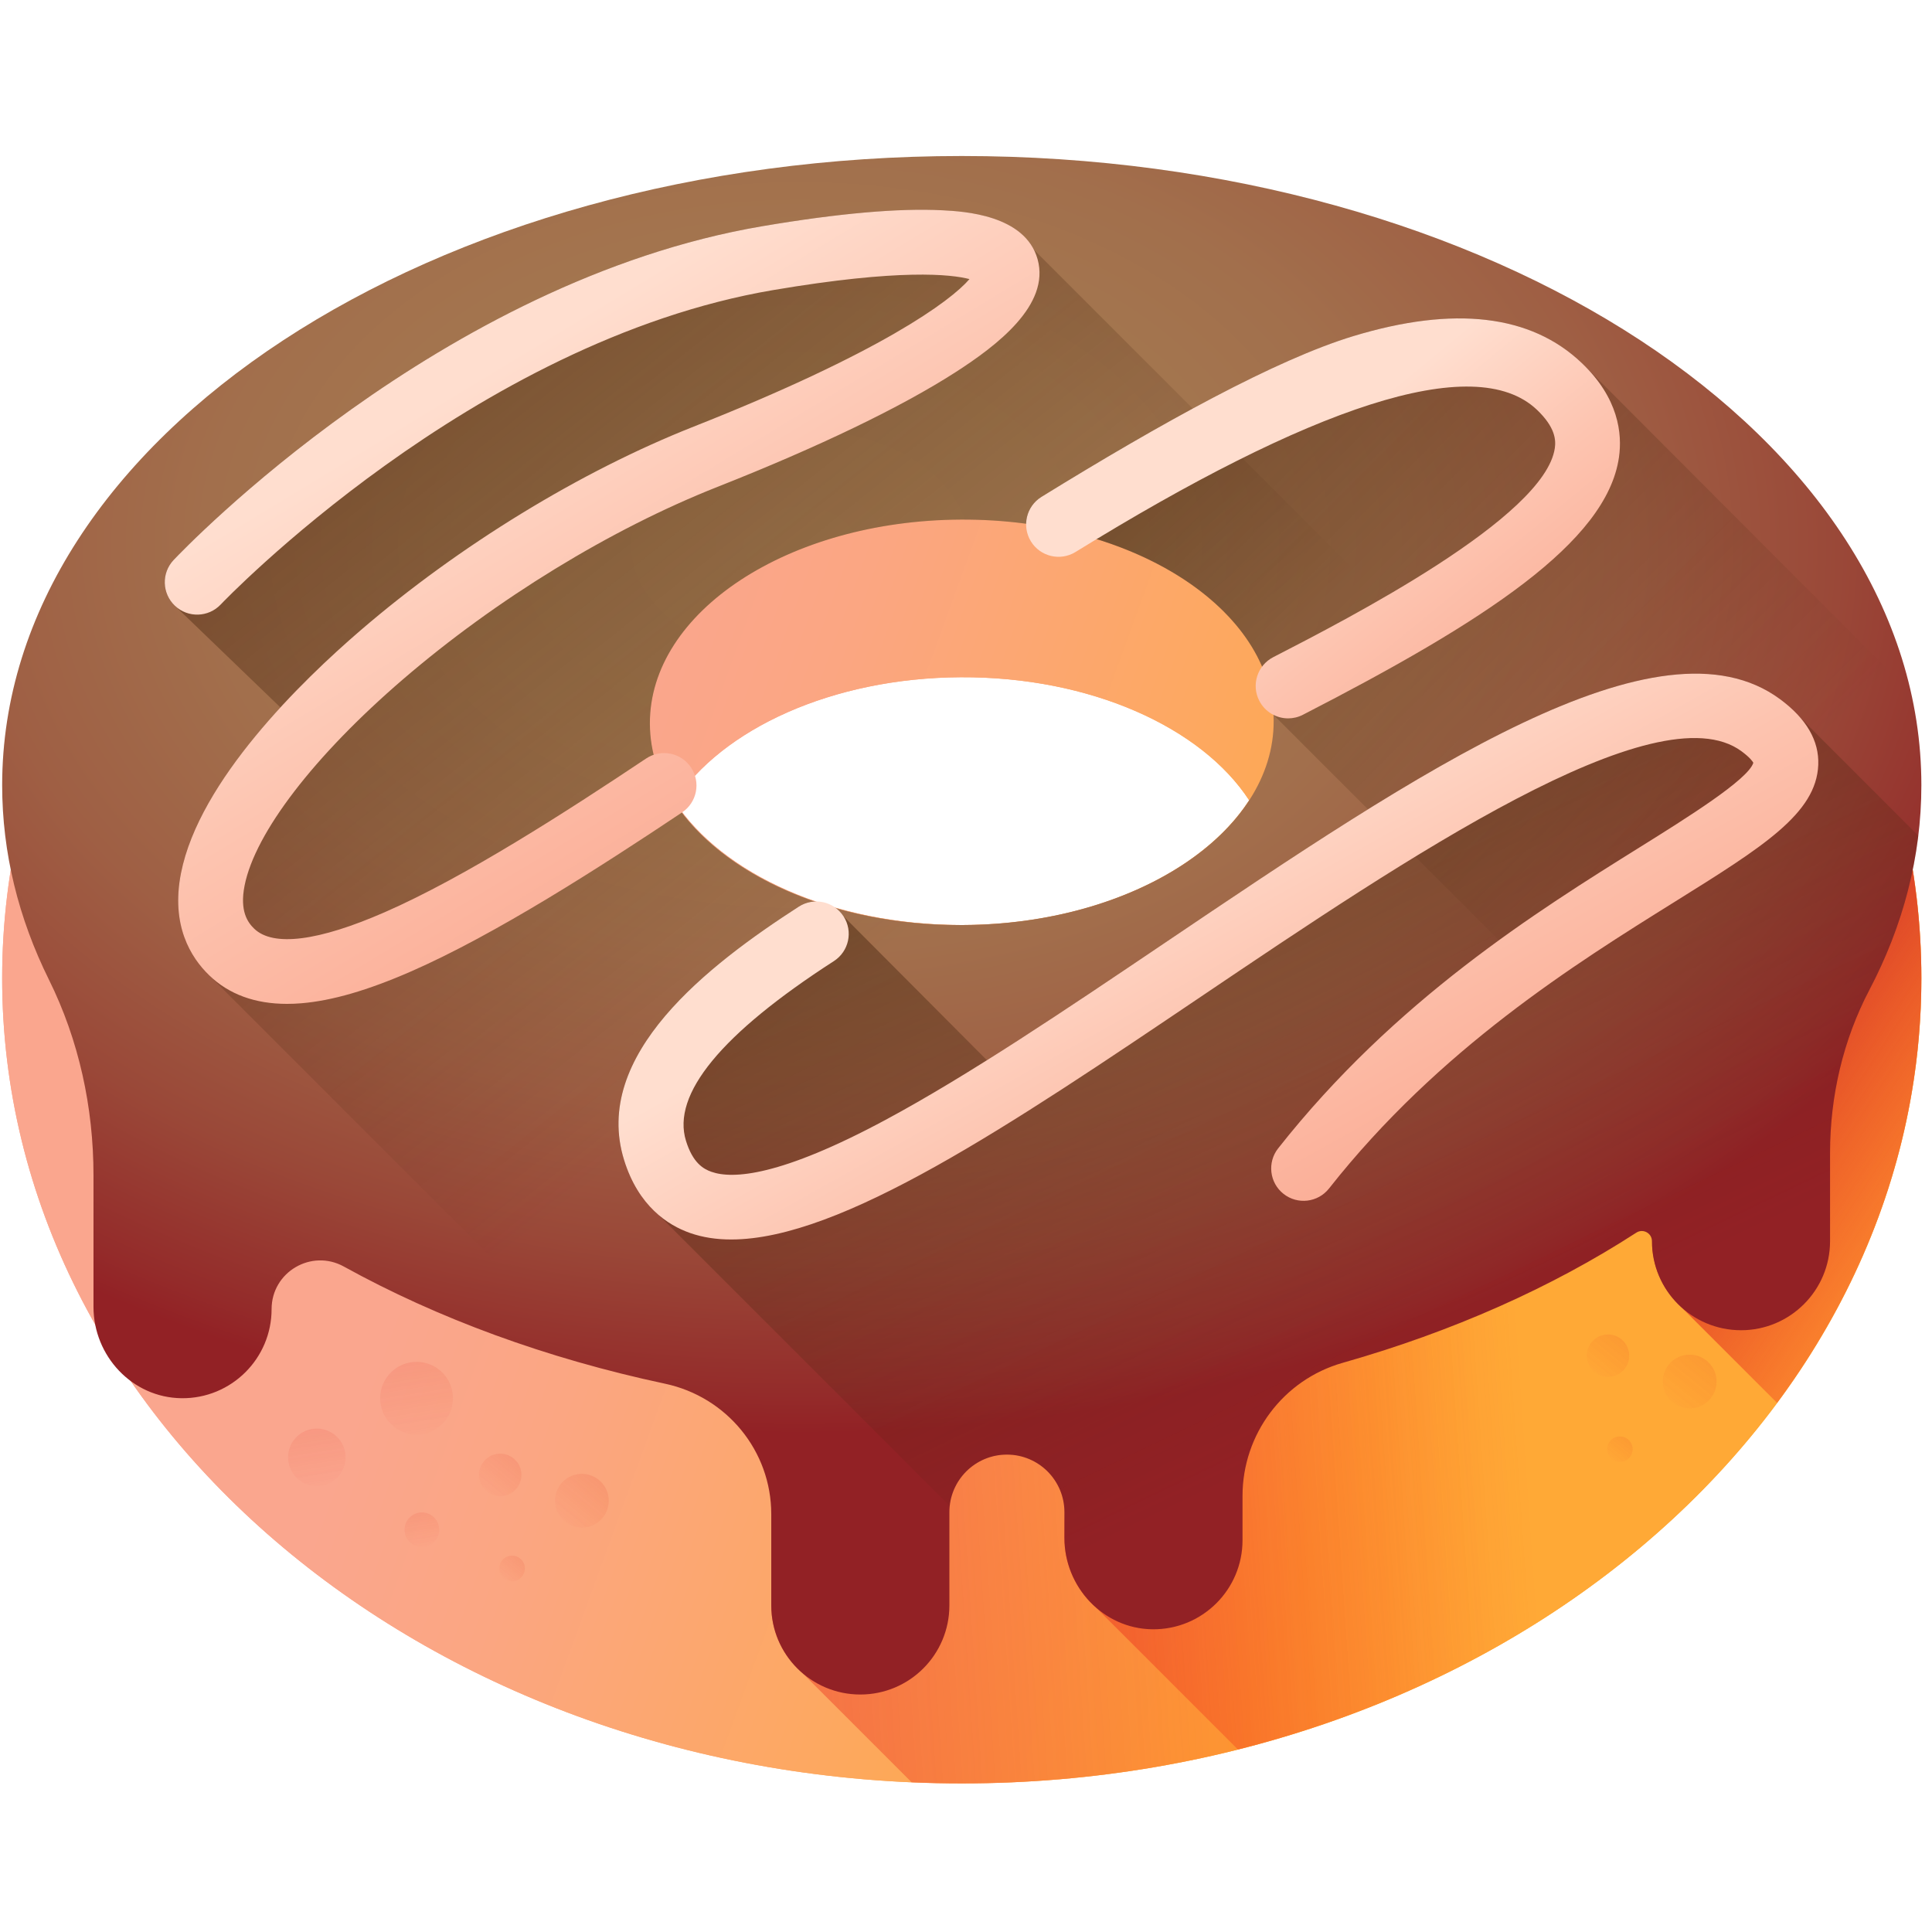 <svg width="151" height="151" viewBox="0 0 151 151" fill="none" xmlns="http://www.w3.org/2000/svg">
<g clip-path="url(#clip0_343_7557)">
<path d="M75.169 13.521C33.75 13.521 0.169 41.696 0.169 76.454C0.169 111.213 33.75 139.387 75.169 139.387C116.589 139.387 150.169 111.213 150.169 76.454C150.169 41.696 116.589 13.521 75.169 13.521ZM75.389 40.613C75.303 40.613 75.217 40.61 75.13 40.61C75.143 40.61 75.156 40.61 75.169 40.61C75.243 40.61 75.316 40.613 75.389 40.613ZM75.169 72.299C65.087 72.299 56.437 68.321 52.727 62.648C56.425 56.981 65.035 52.981 75.091 52.931C85.221 52.881 93.924 56.854 97.633 62.551C93.94 68.248 85.279 72.299 75.169 72.299Z" fill="url(#paint0_linear_343_7557)"/>
<path d="M75.169 13.521C33.75 13.521 0.169 41.696 0.169 76.454C0.169 111.213 33.75 139.387 75.169 139.387C116.589 139.387 150.169 111.213 150.169 76.454C150.169 41.696 116.589 13.521 75.169 13.521ZM75.389 40.613C75.303 40.613 75.217 40.61 75.13 40.61C75.143 40.61 75.156 40.61 75.169 40.61C75.243 40.61 75.316 40.613 75.389 40.613ZM75.169 72.299C65.087 72.299 56.437 68.321 52.727 62.648C56.425 56.981 65.035 52.981 75.091 52.931C85.221 52.881 93.924 56.854 97.633 62.551C93.94 68.248 85.279 72.299 75.169 72.299Z" fill="url(#paint1_linear_343_7557)"/>
<path d="M150.169 76.454H109.303C82.228 76.454 60.28 98.403 60.28 125.477C60.28 127.58 61.217 129.461 62.69 130.738L71.255 139.302C72.551 139.358 73.856 139.387 75.169 139.387C116.589 139.387 150.169 111.212 150.169 76.454Z" fill="url(#paint2_linear_343_7557)"/>
<path d="M150.169 76.454H126.937C102.777 76.454 83.191 96.04 83.191 120.2C83.191 122.352 84.146 124.32 85.661 125.642L96.755 136.737C127.653 128.957 150.169 104.915 150.169 76.454Z" fill="url(#paint3_linear_343_7557)"/>
<path d="M150.169 76.454C150.169 59.476 142.155 44.072 129.131 32.752V97.389C129.233 99.271 130.084 100.952 131.389 102.145L138.894 109.649C146.038 100.012 150.169 88.639 150.169 76.454Z" fill="url(#paint4_linear_343_7557)"/>
<path d="M150.169 61.369C150.169 34.209 116.589 12.193 75.169 12.193C33.75 12.193 0.169 34.208 0.169 61.369C0.169 66.673 1.452 71.78 3.823 76.566C6.173 81.308 7.307 86.56 7.307 91.853V102.139C7.307 105.981 10.341 109.235 14.183 109.281C16.138 109.305 17.91 108.52 19.188 107.242C20.447 105.983 21.227 104.241 21.227 102.32C21.227 99.42 24.337 97.588 26.874 98.99C34.181 103.027 42.679 106.165 51.974 108.146C56.804 109.175 60.28 113.404 60.28 118.342V125.478C60.28 129.323 63.397 132.439 67.239 132.439C69.16 132.439 70.902 131.659 72.162 130.4C73.421 129.141 74.201 127.399 74.201 125.478V118.185C74.201 115.703 76.213 113.688 78.698 113.688C79.937 113.688 81.061 114.191 81.875 115.005C82.689 115.822 83.192 116.943 83.192 118.185V120.199C83.192 124.04 86.226 127.294 90.067 127.341C92.022 127.364 93.794 126.58 95.073 125.302C96.332 124.043 97.112 122.304 97.112 120.379V116.919C97.112 112.094 100.299 107.833 104.94 106.515C113.546 104.072 121.315 100.603 127.889 96.342C128.417 96 129.112 96.38 129.112 97.009C129.112 100.851 132.228 103.967 136.074 103.967C137.995 103.967 139.734 103.187 140.993 101.928C142.252 100.669 143.032 98.93 143.032 97.009V90.128C143.032 85.692 144.044 81.297 146.106 77.369C148.738 72.353 150.169 66.971 150.169 61.369ZM75.091 40.61C88.555 40.543 99.502 47.583 99.546 56.334C99.589 65.085 88.712 72.232 75.248 72.299C61.784 72.366 50.837 65.326 50.793 56.575C50.75 47.824 61.627 40.676 75.091 40.61Z" fill="url(#paint5_radial_343_7557)"/>
<g opacity="0.6">
<g opacity="0.6">
<path opacity="0.6" d="M32.558 112.13C34.13 112.13 35.404 110.856 35.404 109.284C35.404 107.713 34.13 106.438 32.558 106.438C30.986 106.438 29.712 107.713 29.712 109.284C29.712 110.856 30.986 112.13 32.558 112.13Z" fill="url(#paint6_linear_343_7557)"/>
<path opacity="0.6" d="M24.762 116.148C26.003 116.148 27.009 115.142 27.009 113.901C27.009 112.66 26.003 111.654 24.762 111.654C23.521 111.654 22.516 112.66 22.516 113.901C22.516 115.142 23.521 116.148 24.762 116.148Z" fill="url(#paint7_linear_343_7557)"/>
<path opacity="0.6" d="M32.974 120.916C33.722 120.916 34.328 120.31 34.328 119.562C34.328 118.814 33.722 118.208 32.974 118.208C32.225 118.208 31.619 118.814 31.619 119.562C31.619 120.31 32.225 120.916 32.974 120.916Z" fill="url(#paint8_linear_343_7557)"/>
</g>
<g opacity="0.6">
<path opacity="0.6" d="M45.476 119.397C46.637 119.397 47.579 118.456 47.579 117.294C47.579 116.133 46.637 115.192 45.476 115.192C44.315 115.192 43.373 116.133 43.373 117.294C43.373 118.456 44.315 119.397 45.476 119.397Z" fill="url(#paint9_linear_343_7557)"/>
<path opacity="0.6" d="M39.093 116.936C40.01 116.936 40.754 116.192 40.754 115.275C40.754 114.358 40.01 113.615 39.093 113.615C38.176 113.615 37.433 114.358 37.433 115.275C37.433 116.192 38.176 116.936 39.093 116.936Z" fill="url(#paint10_linear_343_7557)"/>
<path opacity="0.6" d="M40.021 123.587C40.574 123.587 41.022 123.139 41.022 122.586C41.022 122.033 40.574 121.585 40.021 121.585C39.468 121.585 39.02 122.033 39.02 122.586C39.02 123.139 39.468 123.587 40.021 123.587Z" fill="url(#paint11_linear_343_7557)"/>
</g>
<g opacity="0.6">
<path opacity="0.6" d="M132.059 110.081C133.22 110.081 134.162 109.139 134.162 107.978C134.162 106.816 133.22 105.875 132.059 105.875C130.898 105.875 129.956 106.816 129.956 107.978C129.956 109.139 130.898 110.081 132.059 110.081Z" fill="url(#paint12_linear_343_7557)"/>
<path opacity="0.6" d="M125.676 107.619C126.593 107.619 127.336 106.876 127.336 105.959C127.336 105.042 126.593 104.298 125.676 104.298C124.759 104.298 124.016 105.042 124.016 105.959C124.016 106.876 124.759 107.619 125.676 107.619Z" fill="url(#paint13_linear_343_7557)"/>
<path opacity="0.6" d="M126.603 114.27C127.156 114.27 127.604 113.822 127.604 113.27C127.604 112.717 127.156 112.269 126.603 112.269C126.051 112.269 125.603 112.717 125.603 113.27C125.603 113.822 126.051 114.27 126.603 114.27Z" fill="url(#paint14_linear_343_7557)"/>
</g>
</g>
<path d="M80.799 19.509C79.387 16.74 75.153 16.514 73.685 16.436C70.258 16.254 65.516 16.673 59.589 17.678C34.436 21.944 14.41 42.877 13.569 43.766C12.609 44.783 12.654 46.385 13.67 47.346L21.918 55.292C18.385 59.138 15.026 63.786 14.147 68.235C13.341 72.312 14.902 74.834 16.355 76.232L47.104 106.981C48.701 107.404 50.325 107.794 51.975 108.146C56.805 109.175 60.281 113.404 60.281 118.342V120.158L71.269 131.147C71.586 130.921 71.887 130.675 72.162 130.4C73.421 129.141 74.201 127.399 74.201 125.478V118.185C74.201 115.703 76.213 113.688 78.698 113.688C79.937 113.688 81.061 114.191 81.875 115.005C82.689 115.822 83.192 116.943 83.192 118.185V120.199C83.192 124.041 86.226 127.294 90.067 127.341C92.023 127.364 93.795 126.58 95.073 125.302C96.332 124.043 97.112 122.304 97.112 120.379V116.919C97.112 112.094 100.299 107.833 104.94 106.515C113.546 104.072 121.315 100.603 127.889 96.342C128.417 96 129.112 96.38 129.112 97.009C129.112 100.851 132.228 103.967 136.074 103.967C137.995 103.967 139.734 103.187 140.993 101.928C142.253 100.669 143.033 98.93 143.033 97.009V90.128C143.033 87.62 143.357 85.125 144.01 82.72L80.799 19.509ZM75.248 72.299C61.784 72.365 50.837 65.326 50.793 56.575C50.75 47.824 61.627 40.676 75.091 40.61C88.555 40.543 99.502 47.582 99.546 56.334C99.589 65.085 88.713 72.232 75.248 72.299Z" fill="url(#paint15_linear_343_7557)"/>
<path d="M22.432 78.46C19.934 78.461 17.893 77.713 16.355 76.232C14.903 74.834 13.341 72.312 14.147 68.235C15.576 61.005 23.555 53.245 28.184 49.263C35.886 42.637 45.374 36.834 54.218 33.342C68.802 27.582 74.291 23.541 75.772 21.813C74.343 21.441 70.367 20.987 60.436 22.671C36.936 26.656 17.445 47.039 17.251 47.245C16.29 48.261 14.688 48.306 13.671 47.346C12.655 46.385 12.609 44.783 13.57 43.766C14.41 42.877 34.436 21.944 59.59 17.678C65.517 16.673 70.259 16.254 73.685 16.436C75.278 16.52 80.123 16.776 81.095 20.261C82.092 23.835 77.917 27.009 74.69 29.085C70.434 31.823 63.999 34.924 56.079 38.052C47.74 41.345 38.777 46.831 31.487 53.102C24.556 59.064 19.931 65.089 19.116 69.217C18.722 71.207 19.357 72.092 19.868 72.584C21.351 74.011 24.879 73.566 30.072 71.295C36.336 68.557 44.277 63.438 50.496 59.285C51.659 58.508 53.231 58.821 54.008 59.984C54.785 61.147 54.472 62.72 53.309 63.496C46.916 67.766 38.728 73.038 32.1 75.936C28.741 77.404 25.946 78.214 23.555 78.413C23.171 78.445 22.797 78.46 22.432 78.46Z" fill="url(#paint16_linear_343_7557)"/>
<path d="M150.17 61.369C150.17 66.97 148.738 72.352 146.105 77.369C144.045 81.295 143.032 85.691 143.032 90.128V97.009C143.032 97.721 142.924 98.413 142.722 99.061L99.533 55.872C99.171 48.465 90.994 42.377 80.2 40.936C80.221 40.105 80.642 39.299 81.402 38.832C90.815 33.025 99.735 28.103 105.772 26.273C113.649 23.882 119.655 24.584 123.622 28.366L149.363 54.15C149.893 56.507 150.17 58.914 150.17 61.369Z" fill="url(#paint17_linear_343_7557)"/>
<path d="M100.676 56.146C99.757 56.146 98.871 55.644 98.422 54.771C97.782 53.528 98.272 52.001 99.516 51.361C105.32 48.376 120.738 40.448 121.521 35.023C121.611 34.396 121.565 33.404 120.127 32.032C115.224 27.359 102.268 31.912 84.06 43.142C82.87 43.876 81.31 43.506 80.575 42.316C79.842 41.126 80.211 39.565 81.402 38.831C90.814 33.026 99.733 28.103 105.77 26.271C113.65 23.881 119.655 24.586 123.621 28.367C126.51 31.122 126.8 33.901 126.533 35.746C125.574 42.395 115.965 48.597 101.832 55.865C101.462 56.056 101.066 56.146 100.676 56.146Z" fill="url(#paint18_linear_343_7557)"/>
<path d="M149.928 65.314L140.731 56.116C140.3 55.61 139.769 55.123 139.138 54.655C129.668 47.635 110.926 60.277 91.085 73.661C86.233 76.934 81.547 80.095 77.15 82.855C77.128 82.841 77.106 82.827 77.083 82.814C77.063 82.779 65.951 71.65 65.929 71.616C65.767 71.365 65.567 71.154 65.343 70.983C64.775 70.821 64.216 70.65 63.672 70.462C63.244 70.483 62.815 70.612 62.429 70.861C55.346 75.431 46.226 82.457 48.78 90.674C49.417 92.724 50.436 94.085 51.515 94.992L74.227 117.704C74.467 115.448 76.375 113.687 78.698 113.687C79.937 113.687 81.061 114.19 81.875 115.004C82.688 115.821 83.191 116.942 83.191 118.185V120.199C83.191 124.04 86.226 127.294 90.067 127.34C92.022 127.364 93.794 126.58 95.073 125.302C96.332 124.042 97.112 122.303 97.112 120.379V116.919C97.112 112.094 100.299 107.832 104.94 106.515C113.545 104.072 121.315 100.602 127.889 96.341C128.417 95.999 129.112 96.379 129.112 97.008C129.112 100.85 132.228 103.967 136.074 103.967C137.995 103.967 139.733 103.187 140.993 101.928C142.252 100.668 143.032 98.93 143.032 97.009V90.127C143.032 85.691 144.044 81.297 146.106 77.369C148.114 73.542 149.42 69.502 149.928 65.314Z" fill="url(#paint19_linear_343_7557)"/>
<path d="M57.154 96.875C55.99 96.876 54.913 96.712 53.927 96.365C52.197 95.757 49.9 94.276 48.78 90.674C46.225 82.456 55.346 75.431 62.429 70.861C63.603 70.103 65.171 70.441 65.929 71.616C66.688 72.791 66.35 74.358 65.174 75.117C56.371 80.796 52.483 85.525 53.616 89.17C54.147 90.879 54.959 91.36 55.607 91.587C57.275 92.173 60.991 91.944 69.222 87.52C75.709 84.034 83.178 78.995 91.086 73.661C110.926 60.277 129.668 47.635 139.138 54.655C141.186 56.172 142.186 57.898 142.11 59.782C141.958 63.58 137.795 66.177 130.9 70.478C123.126 75.327 112.48 81.969 103.873 92.889C103.007 93.987 101.416 94.176 100.317 93.31C99.219 92.444 99.031 90.852 99.896 89.754C109.05 78.14 120.129 71.228 128.219 66.182C131.785 63.957 136.649 60.922 137.037 59.615C136.978 59.507 136.769 59.203 136.122 58.724C129.529 53.837 109.784 67.157 93.918 77.859C78.923 87.975 65.728 96.874 57.154 96.875Z" fill="url(#paint20_linear_343_7557)"/>
</g>
<defs>
<linearGradient id="paint0_linear_343_7557" x1="44.198" y1="65.178" x2="113.749" y2="90.5" gradientUnits="userSpaceOnUse">
<stop stop-color="#FAA68E"/>
<stop offset="0.206" stop-color="#FBA682"/>
<stop offset="0.581" stop-color="#FDA861"/>
<stop offset="1" stop-color="#FFA936"/>
</linearGradient>
<linearGradient id="paint1_linear_343_7557" x1="44.198" y1="65.178" x2="113.749" y2="90.5" gradientUnits="userSpaceOnUse">
<stop stop-color="#FAA68E"/>
<stop offset="0.206" stop-color="#FBA682"/>
<stop offset="0.581" stop-color="#FDA861"/>
<stop offset="1" stop-color="#FFA936"/>
</linearGradient>
<linearGradient id="paint2_linear_343_7557" x1="114.8" y1="106.445" x2="-15.298" y2="115.223" gradientUnits="userSpaceOnUse">
<stop stop-color="#F82814" stop-opacity="0"/>
<stop offset="0.245" stop-color="#F12817" stop-opacity="0.245"/>
<stop offset="0.605" stop-color="#DD2820" stop-opacity="0.605"/>
<stop offset="1" stop-color="#C0272D"/>
</linearGradient>
<linearGradient id="paint3_linear_343_7557" x1="118.812" y1="106.055" x2="41.383" y2="111.457" gradientUnits="userSpaceOnUse">
<stop stop-color="#F82814" stop-opacity="0"/>
<stop offset="0.245" stop-color="#F12817" stop-opacity="0.245"/>
<stop offset="0.605" stop-color="#DD2820" stop-opacity="0.605"/>
<stop offset="1" stop-color="#C0272D"/>
</linearGradient>
<linearGradient id="paint4_linear_343_7557" x1="163.834" y1="90.77" x2="136.824" y2="73.045" gradientUnits="userSpaceOnUse">
<stop stop-color="#F82814" stop-opacity="0"/>
<stop offset="0.245" stop-color="#F12817" stop-opacity="0.245"/>
<stop offset="0.605" stop-color="#DD2820" stop-opacity="0.605"/>
<stop offset="1" stop-color="#C0272D"/>
</linearGradient>
<radialGradient id="paint5_radial_343_7557" cx="0" cy="0" r="1" gradientUnits="userSpaceOnUse" gradientTransform="translate(62.677 42.711) scale(100.275 69.19)">
<stop stop-color="#A57C52"/>
<stop offset="0.26" stop-color="#A47950"/>
<stop offset="0.458" stop-color="#A26F4C"/>
<stop offset="0.636" stop-color="#9F5F44"/>
<stop offset="0.801" stop-color="#9A4838"/>
<stop offset="0.957" stop-color="#942B2A"/>
<stop offset="1" stop-color="#922125"/>
</radialGradient>
<linearGradient id="paint6_linear_343_7557" x1="32.658" y1="113.306" x2="30.567" y2="99.999" gradientUnits="userSpaceOnUse">
<stop stop-color="#F82814" stop-opacity="0"/>
<stop offset="0.245" stop-color="#F12817" stop-opacity="0.245"/>
<stop offset="0.605" stop-color="#DD2820" stop-opacity="0.605"/>
<stop offset="1" stop-color="#C0272D"/>
</linearGradient>
<linearGradient id="paint7_linear_343_7557" x1="24.719" y1="117.017" x2="23.068" y2="106.512" gradientUnits="userSpaceOnUse">
<stop stop-color="#F82814" stop-opacity="0"/>
<stop offset="0.245" stop-color="#F12817" stop-opacity="0.245"/>
<stop offset="0.605" stop-color="#DD2820" stop-opacity="0.605"/>
<stop offset="1" stop-color="#C0272D"/>
</linearGradient>
<linearGradient id="paint8_linear_343_7557" x1="32.716" y1="121.34" x2="31.721" y2="115.007" gradientUnits="userSpaceOnUse">
<stop stop-color="#F82814" stop-opacity="0"/>
<stop offset="0.245" stop-color="#F12817" stop-opacity="0.245"/>
<stop offset="0.605" stop-color="#DD2820" stop-opacity="0.605"/>
<stop offset="1" stop-color="#C0272D"/>
</linearGradient>
<linearGradient id="paint9_linear_343_7557" x1="43.335" y1="119.433" x2="49.632" y2="111.725" gradientUnits="userSpaceOnUse">
<stop stop-color="#F82814" stop-opacity="0"/>
<stop offset="0.245" stop-color="#F12817" stop-opacity="0.245"/>
<stop offset="0.605" stop-color="#DD2820" stop-opacity="0.605"/>
<stop offset="1" stop-color="#C0272D"/>
</linearGradient>
<linearGradient id="paint10_linear_343_7557" x1="37.38" y1="116.891" x2="42.351" y2="110.806" gradientUnits="userSpaceOnUse">
<stop stop-color="#F82814" stop-opacity="0"/>
<stop offset="0.245" stop-color="#F12817" stop-opacity="0.245"/>
<stop offset="0.605" stop-color="#DD2820" stop-opacity="0.605"/>
<stop offset="1" stop-color="#C0272D"/>
</linearGradient>
<linearGradient id="paint11_linear_343_7557" x1="38.941" y1="123.424" x2="41.937" y2="119.755" gradientUnits="userSpaceOnUse">
<stop stop-color="#F82814" stop-opacity="0"/>
<stop offset="0.245" stop-color="#F12817" stop-opacity="0.245"/>
<stop offset="0.605" stop-color="#DD2820" stop-opacity="0.605"/>
<stop offset="1" stop-color="#C0272D"/>
</linearGradient>
<linearGradient id="paint12_linear_343_7557" x1="129.909" y1="110.141" x2="136.205" y2="102.433" gradientUnits="userSpaceOnUse">
<stop stop-color="#F82814" stop-opacity="0"/>
<stop offset="0.245" stop-color="#F12817" stop-opacity="0.245"/>
<stop offset="0.605" stop-color="#DD2820" stop-opacity="0.605"/>
<stop offset="1" stop-color="#C0272D"/>
</linearGradient>
<linearGradient id="paint13_linear_343_7557" x1="123.953" y1="107.599" x2="128.924" y2="101.514" gradientUnits="userSpaceOnUse">
<stop stop-color="#F82814" stop-opacity="0"/>
<stop offset="0.245" stop-color="#F12817" stop-opacity="0.245"/>
<stop offset="0.605" stop-color="#DD2820" stop-opacity="0.605"/>
<stop offset="1" stop-color="#C0272D"/>
</linearGradient>
<linearGradient id="paint14_linear_343_7557" x1="125.514" y1="114.132" x2="128.51" y2="110.463" gradientUnits="userSpaceOnUse">
<stop stop-color="#F82814" stop-opacity="0"/>
<stop offset="0.245" stop-color="#F12817" stop-opacity="0.245"/>
<stop offset="0.605" stop-color="#DD2820" stop-opacity="0.605"/>
<stop offset="1" stop-color="#C0272D"/>
</linearGradient>
<linearGradient id="paint15_linear_343_7557" x1="73.335" y1="70.936" x2="-10.565" y2="-34.403" gradientUnits="userSpaceOnUse">
<stop stop-color="#42210B" stop-opacity="0"/>
<stop offset="1" stop-color="#42210B"/>
</linearGradient>
<linearGradient id="paint16_linear_343_7557" x1="37.281" y1="29.471" x2="65.641" y2="76.288" gradientUnits="userSpaceOnUse">
<stop stop-color="#FFDECF"/>
<stop offset="0.379" stop-color="#FDC4B0"/>
<stop offset="0.765" stop-color="#FBAE97"/>
<stop offset="1" stop-color="#FAA68E"/>
</linearGradient>
<linearGradient id="paint17_linear_343_7557" x1="133.659" y1="66.398" x2="44.715" y2="-22.545" gradientUnits="userSpaceOnUse">
<stop stop-color="#42210B" stop-opacity="0"/>
<stop offset="1" stop-color="#42210B"/>
</linearGradient>
<linearGradient id="paint18_linear_343_7557" x1="102.334" y1="35.575" x2="123.069" y2="60.818" gradientUnits="userSpaceOnUse">
<stop stop-color="#FFDECF"/>
<stop offset="0.379" stop-color="#FDC4B0"/>
<stop offset="0.765" stop-color="#FBAE97"/>
<stop offset="1" stop-color="#FAA68E"/>
</linearGradient>
<linearGradient id="paint19_linear_343_7557" x1="113.43" y1="107.434" x2="63.799" y2="4.12" gradientUnits="userSpaceOnUse">
<stop stop-color="#42210B" stop-opacity="0"/>
<stop offset="1" stop-color="#42210B"/>
</linearGradient>
<linearGradient id="paint20_linear_343_7557" x1="89.729" y1="64.535" x2="110.661" y2="101.899" gradientUnits="userSpaceOnUse">
<stop stop-color="#FFDECF"/>
<stop offset="0.379" stop-color="#FDC4B0"/>
<stop offset="0.765" stop-color="#FBAE97"/>
<stop offset="1" stop-color="#FAA68E"/>
</linearGradient>
<clipPath id="clip0_343_7557">
<rect width="150" height="150" fill="white" transform="translate(0.169 0.79)"/>
</clipPath>
</defs>
</svg>
